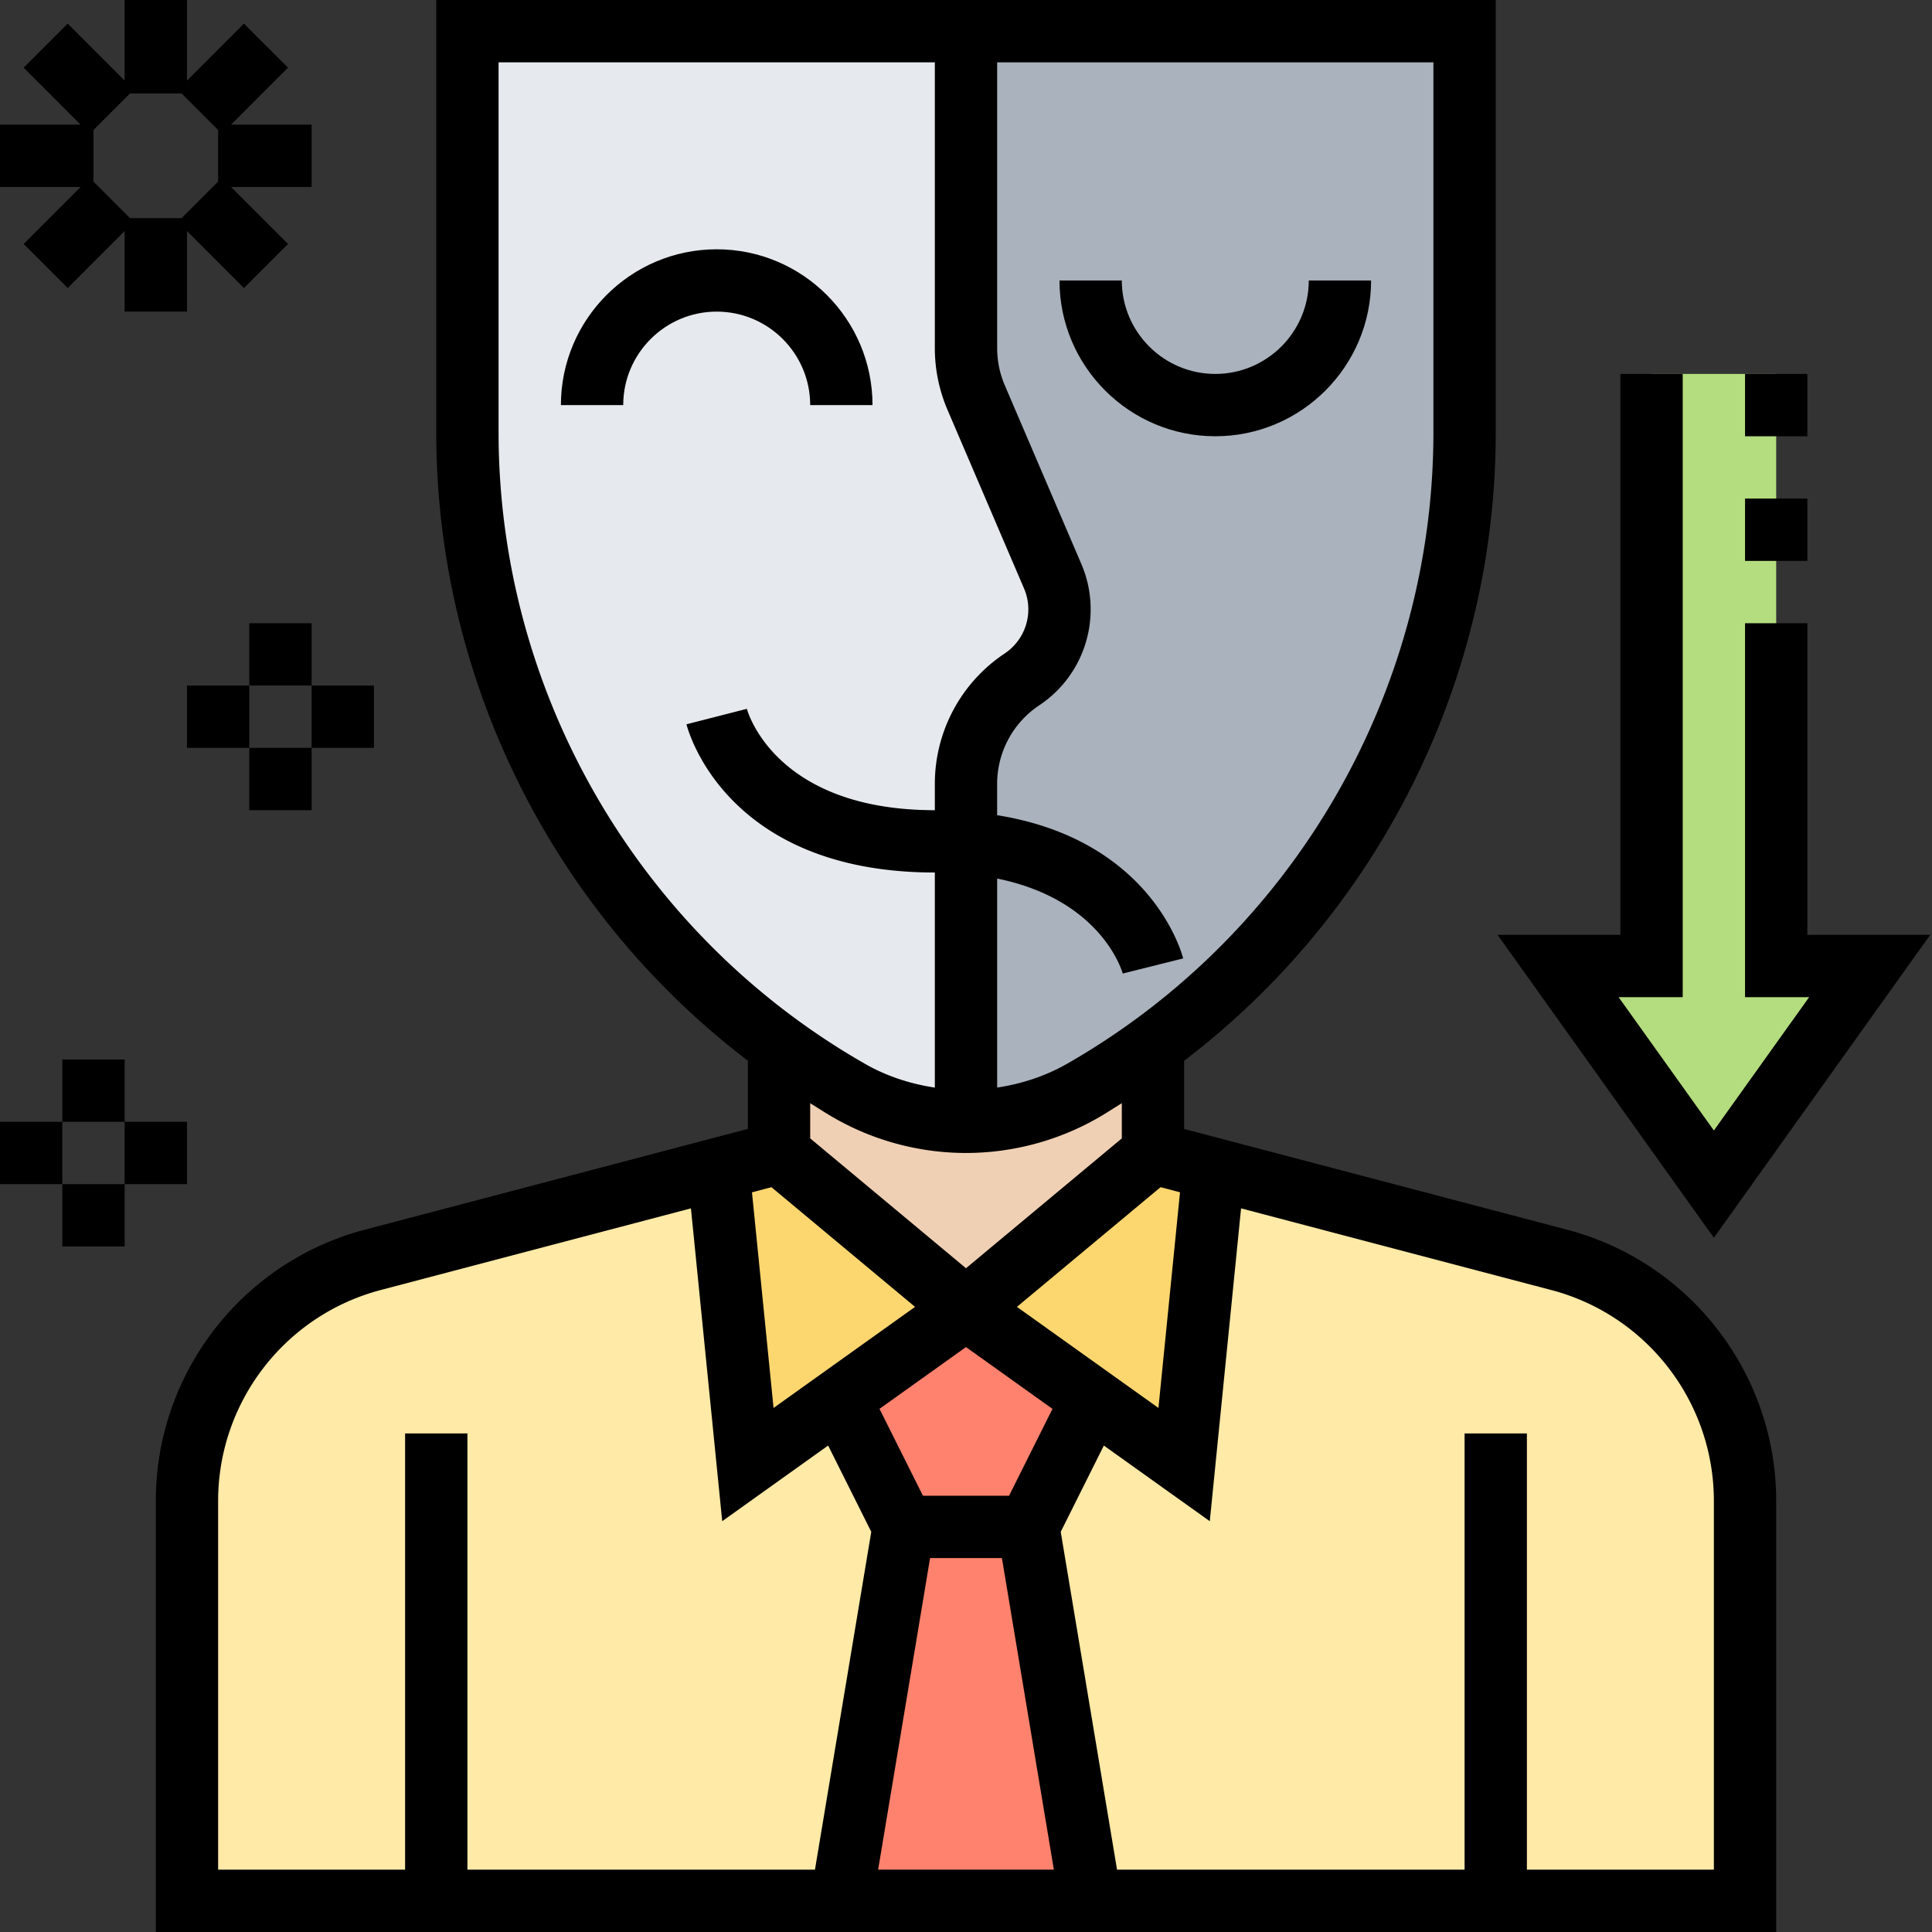 <svg viewBox="0 0 496 496" xmlns="http://www.w3.org/2000/svg">
  <rect x="0" y="0" width="496" height="496" fill="#333333" stroke="none"/>
  <defs/>
  <path d="M480 248l-40 56-40-56h24V96h32v152zm0 0" fill="#b4dd7f"/>
  <path d="M384 488H280l-16-96 16.398-32.879L304 376l7.602-75.922 88.718 23.363C428.398 330.88 448 356.238 448 385.36V488zm0 0M112 488H48V385.36c0-29.122 19.602-54.481 47.68-61.919l88.718-23.363L192 376l23.602-16.879L232 392l-16 96zm0 0" fill="#ffeaa7"/>
  <path d="M264 392l16 96h-64l16-96zm0 0M280.398 359.121L264 392h-32l-16.398-32.879L248 336zm0 0" fill="#ff826e"/>
  <path d="M311.602 300.078L304 376l-23.602-16.879L248 336l48-40zm0 0M248 336l-32.398 23.121L192 376l-7.602-75.922L200 296zm0 0" fill="#fcd770"/>
  <path d="M248 216.32v-15.039c0-10.8 5.36-20.883 14.398-26.883 6-4 9.602-10.718 9.602-18 0-2.878-.559-5.757-1.762-8.476l-19.597-45.844c-1.762-4-2.641-8.316-2.641-12.719V8h128v103.04c0 63.28-30.719 122.16-81.68 158.48-5.199 3.761-10.718 7.28-16.398 10.558A60.394 60.394 0 01248 288zm0 0" fill="#aab2bd"/>
  <path d="M296 272v24l-48 40-48-40v-24l1.68-2.48c5.199 3.761 10.718 7.28 16.398 10.558C227.2 285.281 237.52 288 248 288s20.8-2.719 29.922-7.922c5.68-3.277 11.2-6.797 16.398-10.558zm0 0" fill="#f0d0b4"/>
  <path d="M248 216.32V288c-10.48 0-20.8-2.719-29.922-7.922-5.68-3.277-11.2-6.797-16.398-10.558-22.88-16.239-41.68-37.04-55.36-60.801a194.39 194.39 0 01-26.32-97.68V8h128v81.36c0 4.402.879 8.718 2.64 12.718l19.598 45.844c1.203 2.719 1.762 5.598 1.762 8.476 0 7.282-3.602 14-9.602 18-9.039 6-14.398 16.082-14.398 26.883zm0 0" fill="#e6e9ed"/>
  <path d="M402.328 315.703L304 289.832v-17.504c49.895-38.008 80-97.687 80-161.32V0H112v111c0 63.633 30.105 123.313 80 161.32v17.504l-98.328 25.871C62.07 324.023 40 352.656 40 385.335V496h416V385.336c0-32.68-22.07-61.313-53.672-69.633zm-204.281-10.918l36.875 30.727-36.328 25.953-5.54-55.36zM238.777 400h18.446l13.336 80H225.44zm20.278-16h-22.11l-11.152-22.305L248 345.832l22.207 15.863zm2.023-48.488l36.875-30.727 4.992 1.313-5.539 55.359zM368 111c0 66.832-36.047 128.953-94.078 162.113-5.54 3.168-11.649 5.153-17.922 6.094v-53.656c26.61 5.418 32.008 23.554 32.238 24.386l15.516-3.882c-.348-1.383-8.195-30.414-47.762-36.774v-8c0-8.144 4.04-15.695 10.817-20.21A29.538 29.538 0 00280 156.433a29.38 29.38 0 00-2.398-11.664l-19.633-45.825A24.23 24.23 0 01256 89.367V16h112zm-240 0V16h112v73.367c0 5.48 1.098 10.817 3.258 15.871l19.637 45.832a13.442 13.442 0 011.105 5.364c0 4.558-2.266 8.789-6.062 11.328A40.2 40.2 0 00240 201.282V208c-40.664 0-47.969-24.96-48.258-26.023l-15.504 3.968C176.625 187.496 186.368 224 240 224v55.215c-6.273-.942-12.383-2.926-17.922-6.094C164.047 239.961 128 177.84 128 111zm86.145 176.008c10.289 5.879 22 8.992 33.855 8.992s23.566-3.113 33.855-8.992c2.098-1.2 4.098-2.52 6.145-3.785v9.035l-40 33.336-40-33.336v-9.035c2.04 1.265 4.04 2.586 6.145 3.785zM56 385.336c0-25.414 17.168-47.688 41.754-54.152l79.629-20.961 8.031 80.312 27.195-19.422 11.07 22.145L209.224 480H120V368h-16v112H56zM440 480h-48V368h-16v112h-89.223l-14.457-86.742 11.07-22.145 27.196 19.422 8.031-80.312 79.63 20.96C422.831 337.649 440 359.923 440 385.337zm0 0"/>
  <path d="M208 104h16c0-22.055-17.945-40-40-40s-40 17.945-40 40h16c0-13.23 10.77-24 24-24s24 10.77 24 24zm0 0M312 112c22.055 0 40-17.945 40-40h-16c0 13.23-10.77 24-24 24s-24-10.77-24-24h-16c0 22.055 17.945 40 40 40zm0 0M6.063 62.633l11.312 11.312L32 59.313V80h16V59.312l14.625 14.633 11.313-11.312L59.312 48H80V32H59.312l14.626-14.633L62.624 6.055 48 20.687V0H32v20.688L17.375 6.055 6.062 17.367 20.688 32H0v16h20.688zM24 46.625v-13.25L33.375 24h13.25L56 33.375v13.25L46.625 56h-13.25zm0 0M64 160h16v16H64zm0 0M48 176h16v16H48zm0 0M64 192h16v16H64zm0 0M80 176h16v16H80zm0 0M16 272h16v16H16zm0 0M0 288h16v16H0zm0 0M16 304h16v16H16zm0 0M32 288h16v16H32zm0 0M448 96h16v16h-16zm0 0M448 128h16v16h-16zm0 0"/>
  <path d="M495.543 240H464v-80h-16v96h16.457L440 290.23 415.543 256H432V96h-16v144h-31.543L440 317.77zm0 0"/>
</svg>
